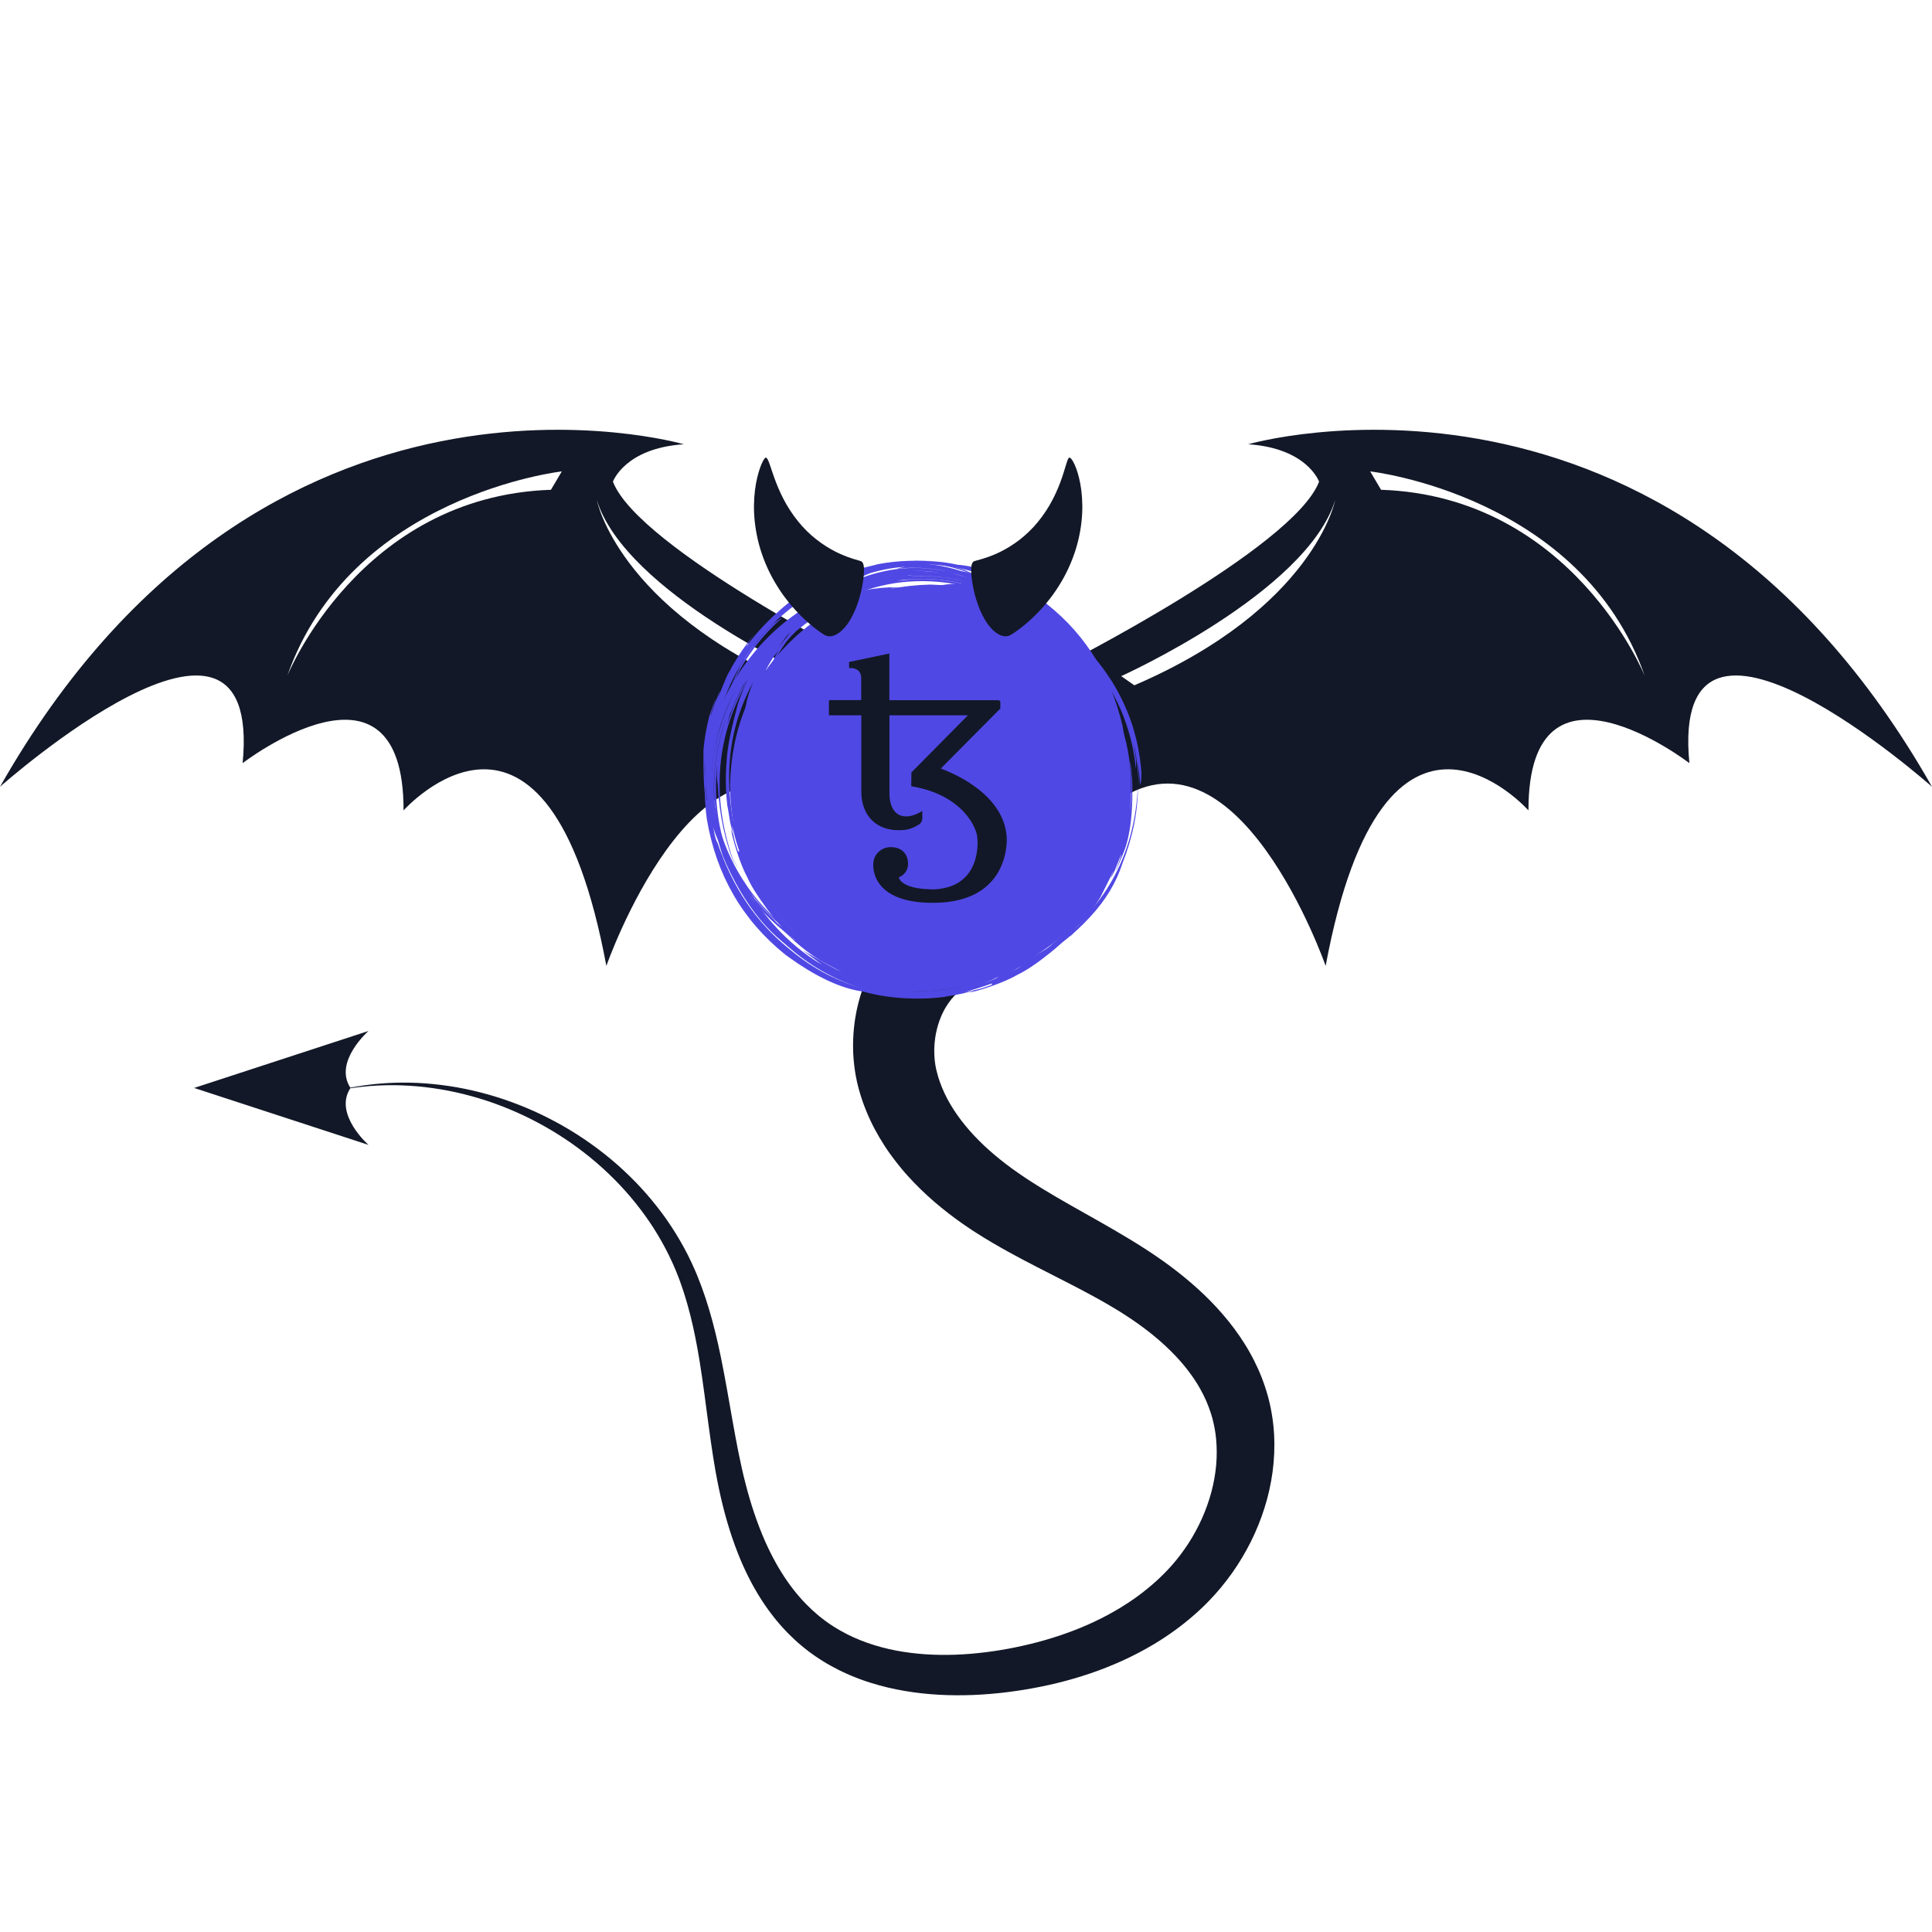 <svg xmlns="http://www.w3.org/2000/svg" xmlns:xlink="http://www.w3.org/1999/xlink" width="800" zoomAndPan="magnify" viewBox="0 0 600 600" height="800" preserveAspectRatio="xMidYMid meet" version="1.0"><defs><clipPath id="id1"><path d="M 328.492 133.473 L 600 133.473 L 600 300 L 328.492 300 Z M 328.492 133.473 " clip-rule="nonzero"/></clipPath><clipPath id="id2"><path d="M 60.039 280.688 L 396 280.688 L 396 526.484 L 60.039 526.484 Z M 60.039 280.688 " clip-rule="nonzero"/></clipPath><clipPath id="id3"><path d="M 232 182 L 354.812 182 L 354.812 306 L 232 306 Z M 232 182 " clip-rule="nonzero"/></clipPath><clipPath id="id4"><path d="M 301.586 142.113 L 336.125 142.113 L 336.125 197.613 L 301.586 197.613 Z M 301.586 142.113 " clip-rule="nonzero"/></clipPath><clipPath id="id5"><path d="M 234.152 142.113 L 268.383 142.113 L 268.383 197.613 L 234.152 197.613 Z M 234.152 142.113 " clip-rule="nonzero"/></clipPath></defs><g clip-path="url(#id1)"><path fill="#121827" d="M 428.902 152.105 L 425.527 146.398 C 425.527 146.398 491.188 153.785 510.82 209.977 C 510.82 209.977 488.406 154.141 428.902 152.105 Z M 352.281 212.832 L 348.203 209.977 C 348.203 209.977 405.672 184.098 414.637 155.367 C 414.637 155.367 408.117 188.785 352.281 212.832 Z M 387.645 137.969 C 405.984 139.191 409.652 149.582 409.652 149.582 C 401.707 170.367 328.957 207.051 328.957 207.051 C 343.629 218.055 345.461 249.844 345.461 249.844 C 383.977 220.5 411.691 299.973 411.691 299.973 C 430.035 201.547 474.676 251.676 474.676 251.676 C 474.609 198.492 524.656 237.004 524.656 237.004 C 518.309 171.727 600.004 244.34 600.004 244.34 C 518.078 100.066 387.645 137.969 387.645 137.969 " fill-opacity="1" fill-rule="nonzero"/></g><path fill="#121827" d="M 89.184 209.977 C 108.816 153.785 174.477 146.398 174.477 146.398 L 171.102 152.105 C 111.598 154.141 89.184 209.977 89.184 209.977 Z M 185.367 155.367 C 194.336 184.098 251.801 209.977 251.801 209.977 L 247.727 212.832 C 191.887 188.785 185.367 155.367 185.367 155.367 Z M 0 244.34 C 0 244.34 81.695 171.727 75.352 237.004 C 75.352 237.004 125.395 198.492 125.332 251.676 C 125.332 251.676 169.973 201.547 188.312 299.973 C 188.312 299.973 216.031 220.5 254.543 249.844 C 254.543 249.844 256.379 218.055 271.051 207.051 C 271.051 207.051 198.301 170.367 190.352 149.582 C 190.352 149.582 194.023 139.191 212.363 137.969 C 212.363 137.969 81.926 100.066 0 244.34 " fill-opacity="1" fill-rule="nonzero"/><g clip-path="url(#id2)"><path fill="#121827" d="M 395.676 445.375 L 395.562 443.898 L 395.504 443.16 L 395.422 442.422 L 395.25 440.945 C 395.18 440.453 395.102 439.965 395.023 439.473 C 394.883 438.488 394.668 437.512 394.473 436.535 C 394.43 436.289 394.371 436.047 394.309 435.805 L 394.133 435.078 L 393.953 434.348 C 393.895 434.105 393.836 433.863 393.762 433.621 C 393.227 431.688 392.605 429.797 391.887 427.945 C 391.172 426.094 390.355 424.297 389.473 422.539 C 389.246 422.105 389.031 421.66 388.793 421.23 L 388.09 419.945 L 387.355 418.676 C 387.109 418.254 386.848 417.848 386.594 417.43 C 385.562 415.785 384.477 414.184 383.328 412.645 C 382.184 411.105 380.984 409.621 379.75 408.184 C 378.512 406.746 377.227 405.367 375.918 404.027 C 374.609 402.688 373.258 401.406 371.887 400.164 C 370.516 398.922 369.117 397.719 367.695 396.559 C 366.273 395.402 364.832 394.277 363.379 393.195 C 361.914 392.113 360.441 391.062 358.949 390.047 L 357.832 389.289 L 356.715 388.559 L 355.598 387.832 C 355.227 387.586 354.855 387.344 354.48 387.113 L 352.242 385.707 L 350 384.348 C 347.02 382.551 344.039 380.836 341.09 379.16 L 332.379 374.242 C 329.516 372.617 326.734 370.992 324.02 369.336 C 322.656 368.512 321.34 367.668 320.016 366.828 L 318.07 365.547 C 317.746 365.332 317.434 365.113 317.117 364.895 L 316.168 364.242 C 315.852 364.023 315.527 363.805 315.227 363.586 L 314.309 362.93 C 313.707 362.484 313.098 362.043 312.508 361.586 C 311.32 360.68 310.156 359.758 309.031 358.801 C 307.906 357.852 306.809 356.883 305.746 355.887 C 304.691 354.891 303.672 353.875 302.691 352.844 C 298.777 348.699 295.547 344.219 293.352 339.57 C 292.805 338.41 292.328 337.238 291.906 336.062 C 291.805 335.766 291.691 335.473 291.602 335.18 L 291.32 334.293 C 291.16 333.695 290.984 333.105 290.852 332.512 L 290.738 332.062 L 290.66 331.656 L 290.578 331.25 L 290.535 331.047 L 290.504 330.84 L 290.375 330.012 L 290.281 329.172 C 290.168 328.043 290.121 326.902 290.141 325.75 C 290.176 324.598 290.273 323.445 290.438 322.305 L 290.574 321.449 L 290.742 320.602 C 290.789 320.32 290.871 320.043 290.934 319.766 L 291.031 319.348 C 291.066 319.207 291.109 319.07 291.148 318.934 L 291.262 318.523 C 291.297 318.387 291.336 318.25 291.383 318.117 L 291.645 317.309 C 291.84 316.781 292.023 316.254 292.246 315.746 L 292.402 315.363 L 292.578 314.992 L 292.75 314.621 L 292.836 314.434 L 292.926 314.254 C 293.055 314.016 293.176 313.777 293.297 313.539 C 293.434 313.309 293.566 313.078 293.695 312.848 C 294.234 311.945 294.82 311.105 295.441 310.336 C 296.062 309.57 296.73 308.902 297.414 308.301 C 297.75 307.992 298.109 307.734 298.457 307.465 C 298.637 307.344 298.816 307.223 298.992 307.094 C 299.172 306.977 299.359 306.875 299.535 306.758 C 300.266 306.332 301.016 305.98 301.785 305.691 L 291.617 280.801 C 286.992 282.785 282.742 285.629 279.273 289.027 C 277.531 290.727 275.945 292.535 274.551 294.434 C 273.156 296.332 271.93 298.305 270.855 300.324 L 270.078 301.848 L 269.371 303.391 L 269.195 303.777 L 268.715 304.949 L 268.398 305.73 L 268.113 306.516 C 267.719 307.562 267.391 308.625 267.066 309.688 L 266.629 311.285 C 266.555 311.551 266.488 311.82 266.43 312.086 L 266.242 312.895 C 266.18 313.16 266.117 313.43 266.062 313.699 L 265.902 314.504 C 265.805 315.047 265.691 315.582 265.613 316.125 C 265.531 316.664 265.449 317.207 265.375 317.75 L 265.188 319.379 C 264.977 321.555 264.895 323.742 264.934 325.93 C 264.992 328.121 265.18 330.312 265.504 332.5 L 265.773 334.137 L 266.105 335.77 L 266.191 336.176 L 266.293 336.586 L 266.699 338.211 L 266.922 338.973 C 267.203 339.996 267.539 340.992 267.871 341.996 L 268.41 343.477 C 268.59 343.969 268.797 344.449 268.988 344.938 C 269.777 346.871 270.652 348.758 271.613 350.574 C 272.578 352.395 273.613 354.148 274.711 355.844 C 275.809 357.539 276.98 359.16 278.191 360.727 C 278.797 361.516 279.422 362.273 280.047 363.031 L 281 364.148 C 281.32 364.523 281.648 364.879 281.973 365.246 C 283.277 366.688 284.617 368.082 285.992 369.414 C 287.367 370.746 288.773 372.027 290.203 373.266 C 291.633 374.496 293.09 375.676 294.566 376.82 C 296.043 377.965 297.539 379.055 299.055 380.117 C 299.812 380.645 300.578 381.156 301.34 381.672 L 302.492 382.426 C 302.875 382.68 303.254 382.91 303.641 383.156 L 304.785 383.875 C 305.168 384.113 305.551 384.359 305.934 384.586 L 308.234 385.965 C 309.766 386.855 311.301 387.75 312.832 388.59 C 315.898 390.285 318.957 391.902 321.973 393.449 L 330.914 398.02 C 333.844 399.52 336.719 401.02 339.527 402.555 L 341.621 403.707 L 343.676 404.883 C 344.02 405.074 344.355 405.273 344.691 405.473 L 346.707 406.676 L 347.691 407.277 C 348.992 408.094 350.277 408.926 351.539 409.781 C 352.797 410.637 354.031 411.516 355.242 412.418 C 360.062 416.031 364.445 420.035 368.031 424.449 C 368.926 425.551 369.762 426.684 370.559 427.836 C 370.75 428.125 370.957 428.41 371.141 428.703 L 371.703 429.578 L 372.238 430.469 C 372.422 430.762 372.578 431.066 372.75 431.363 C 373.422 432.562 374.043 433.781 374.586 435.027 C 375.129 436.27 375.605 437.539 376.016 438.805 C 376.074 438.961 376.121 439.121 376.164 439.285 L 376.305 439.766 L 376.449 440.25 C 376.496 440.41 376.543 440.57 376.582 440.734 C 376.73 441.391 376.918 442.039 377.035 442.707 C 377.102 443.039 377.176 443.367 377.238 443.699 L 377.398 444.707 L 377.477 445.211 L 377.539 445.719 L 377.66 446.738 C 377.926 449.465 377.934 452.25 377.691 455.051 C 377.426 457.848 376.93 460.656 376.184 463.43 C 375.43 466.199 374.465 468.938 373.273 471.594 C 372.078 474.242 370.688 476.824 369.102 479.281 C 367.508 481.734 365.738 484.082 363.797 486.27 L 363.059 487.078 C 362.934 487.215 362.816 487.348 362.688 487.48 L 362.297 487.883 L 361.52 488.688 L 360.723 489.469 C 360.199 490 359.637 490.492 359.094 491.008 C 358.816 491.262 358.531 491.504 358.25 491.754 C 357.969 491.996 357.695 492.254 357.402 492.492 C 356.824 492.969 356.254 493.461 355.656 493.922 C 355.363 494.156 355.07 494.391 354.77 494.621 L 353.863 495.305 L 353.41 495.645 L 352.949 495.977 L 352.027 496.637 L 351.086 497.277 C 350.77 497.492 350.461 497.707 350.137 497.91 C 345.043 501.246 339.492 504.027 333.676 506.281 C 327.855 508.535 321.773 510.273 315.562 511.547 L 314.395 511.785 L 313.227 512.004 C 312.449 512.152 311.664 512.281 310.879 512.418 C 310.488 512.488 310.098 512.543 309.707 512.605 C 309.316 512.664 308.926 512.734 308.531 512.785 C 307.75 512.895 306.969 513.016 306.184 513.105 C 304.617 513.309 303.043 513.457 301.473 513.598 C 299.906 513.719 298.332 513.828 296.762 513.879 C 290.488 514.113 284.23 513.734 278.191 512.578 C 272.16 511.398 266.34 509.438 261.113 506.469 C 260.449 506.113 259.816 505.711 259.176 505.324 C 259.012 505.227 258.855 505.125 258.699 505.02 L 257.762 504.402 L 257.527 504.246 L 257.301 504.086 C 256.691 503.648 256.074 503.219 255.488 502.75 L 255.043 502.41 C 254.891 502.297 254.746 502.18 254.602 502.059 L 253.734 501.336 C 252.594 500.355 251.473 499.336 250.422 498.242 C 249.879 497.711 249.375 497.141 248.855 496.582 C 248.598 496.301 248.355 496.008 248.105 495.719 C 247.855 495.43 247.602 495.145 247.363 494.844 L 246.637 493.949 C 246.398 493.648 246.168 493.34 245.934 493.035 L 245.586 492.574 C 245.469 492.422 245.359 492.262 245.246 492.105 L 244.566 491.164 L 243.586 489.723 L 243.273 489.23 L 242.645 488.25 L 242.039 487.246 L 241.734 486.746 L 241.441 486.234 L 240.859 485.215 L 240.023 483.66 L 239.75 483.133 L 239.215 482.078 L 238.699 481.012 L 238.441 480.477 L 237.695 478.855 C 235.121 473.043 233.102 466.898 231.492 460.602 C 229.871 454.316 228.672 447.82 227.504 441.27 C 226.344 434.723 225.23 428.09 223.871 421.461 L 223.34 418.973 L 223.074 417.734 C 222.98 417.32 222.879 416.902 222.785 416.492 L 222.203 414.012 C 222 413.184 221.781 412.355 221.566 411.535 L 221.25 410.297 C 221.141 409.883 221.02 409.477 220.902 409.062 L 220.199 406.602 C 219.949 405.781 219.684 404.969 219.43 404.152 L 219.039 402.926 C 218.906 402.52 218.758 402.117 218.617 401.715 L 217.758 399.285 C 217.453 398.484 217.133 397.688 216.82 396.887 L 216.348 395.691 C 216.18 395.293 216.008 394.895 215.836 394.5 C 215.504 393.703 215.137 392.922 214.777 392.141 C 213.324 389.012 211.664 385.988 209.859 383.066 C 208.961 381.598 208.004 380.176 207.031 378.762 C 206.785 378.41 206.527 378.066 206.281 377.715 C 206.027 377.371 205.785 377.016 205.523 376.676 C 205.004 375.996 204.5 375.305 203.961 374.637 C 201.844 371.949 199.594 369.367 197.207 366.926 C 194.82 364.484 192.312 362.168 189.699 359.98 C 187.086 357.805 184.363 355.762 181.555 353.855 C 178.746 351.941 175.84 350.188 172.863 348.57 C 169.887 346.953 166.836 345.473 163.719 344.16 C 160.602 342.848 157.43 341.68 154.207 340.672 C 150.98 339.676 147.711 338.832 144.41 338.156 C 141.109 337.477 137.773 336.988 134.43 336.656 C 133.594 336.566 132.754 336.512 131.914 336.441 C 131.5 336.406 131.078 336.391 130.656 336.367 L 129.402 336.297 C 127.723 336.238 126.043 336.195 124.367 336.223 C 119.133 336.277 113.914 336.801 108.797 337.785 C 103.555 329.695 114.441 320.18 114.441 320.18 L 60.285 337.871 L 114.441 355.559 C 114.441 355.559 103.574 346.059 108.785 337.973 C 113.941 337.203 119.16 336.895 124.355 337.062 C 126.02 337.105 127.68 337.215 129.332 337.348 L 130.574 337.465 C 130.988 337.508 131.398 337.543 131.812 337.594 C 132.637 337.695 133.461 337.781 134.281 337.91 C 137.566 338.375 140.828 338.992 144.043 339.797 C 147.254 340.598 150.426 341.555 153.539 342.664 C 156.652 343.781 159.707 345.055 162.688 346.461 C 165.676 347.867 168.578 349.434 171.406 351.121 C 174.23 352.816 176.977 354.637 179.613 356.598 C 182.25 358.555 184.793 360.633 187.219 362.836 C 189.641 365.043 191.953 367.363 194.141 369.797 C 196.324 372.227 198.363 374.777 200.27 377.418 C 200.754 378.07 201.203 378.75 201.672 379.418 C 201.906 379.75 202.121 380.094 202.348 380.43 C 202.57 380.773 202.797 381.109 203.016 381.449 C 203.883 382.828 204.73 384.211 205.52 385.633 C 207.105 388.461 208.543 391.367 209.785 394.355 C 210.094 395.102 210.406 395.848 210.684 396.605 L 211.117 397.738 L 211.512 398.887 L 212.305 401.191 L 213.02 403.523 C 213.137 403.91 213.262 404.297 213.371 404.688 L 213.691 405.867 C 213.906 406.652 214.125 407.438 214.328 408.227 L 214.902 410.605 C 214.996 411.004 215.098 411.398 215.184 411.801 L 215.441 413 C 215.609 413.801 215.785 414.598 215.949 415.402 L 216.41 417.82 C 216.484 418.227 216.57 418.625 216.637 419.031 L 216.848 420.246 L 217.262 422.68 C 218.312 429.195 219.141 435.785 220.031 442.438 C 220.473 445.758 220.953 449.102 221.473 452.445 L 221.887 454.953 C 221.957 455.375 222.02 455.789 222.094 456.211 L 222.32 457.473 C 222.625 459.156 222.949 460.836 223.309 462.512 C 224.73 469.223 226.605 475.906 229.176 482.43 L 229.672 483.648 L 229.918 484.258 L 230.703 486.074 L 231.258 487.273 L 231.531 487.875 L 231.82 488.473 L 232.402 489.668 L 233.012 490.848 L 233.316 491.441 L 233.637 492.023 L 234.281 493.195 L 235.289 494.93 L 235.645 495.5 L 236.352 496.641 L 237.094 497.77 C 237.215 497.953 237.336 498.145 237.465 498.328 L 237.852 498.883 C 238.109 499.25 238.363 499.625 238.629 499.988 L 239.438 501.074 C 239.703 501.441 239.988 501.793 240.27 502.148 C 240.551 502.504 240.828 502.863 241.117 503.211 C 241.707 503.902 242.285 504.605 242.902 505.273 C 244.113 506.641 245.41 507.93 246.75 509.184 L 247.773 510.109 C 247.941 510.262 248.117 510.414 248.293 510.559 L 248.82 511.004 C 249.52 511.605 250.25 512.164 250.977 512.73 L 251.25 512.945 L 251.531 513.145 L 252.09 513.551 L 252.648 513.953 C 252.832 514.094 253.023 514.227 253.215 514.352 C 253.98 514.863 254.738 515.383 255.527 515.859 C 257.082 516.84 258.695 517.715 260.328 518.551 C 261.148 518.949 261.973 519.363 262.809 519.727 C 263.227 519.91 263.641 520.105 264.062 520.281 L 265.328 520.801 C 265.75 520.98 266.176 521.133 266.602 521.297 C 267.027 521.453 267.449 521.621 267.883 521.77 C 268.742 522.062 269.598 522.371 270.465 522.629 C 272.195 523.188 273.941 523.641 275.695 524.07 C 282.719 525.727 289.863 526.445 296.941 526.48 C 298.715 526.496 300.48 526.449 302.242 526.391 C 304.008 526.309 305.77 526.215 307.523 526.059 C 308.398 525.992 309.273 525.898 310.148 525.816 C 310.586 525.773 311.023 525.719 311.461 525.672 C 311.895 525.621 312.336 525.574 312.77 525.516 C 313.637 525.402 314.504 525.297 315.371 525.168 L 316.672 524.977 L 317.973 524.773 C 324.902 523.652 331.793 522.004 338.539 519.711 C 345.281 517.422 351.883 514.473 358.133 510.75 C 358.527 510.52 358.91 510.277 359.301 510.039 L 360.461 509.316 L 362.18 508.191 L 362.746 507.805 L 363.875 507.023 C 364.25 506.762 364.617 506.488 364.988 506.219 C 365.734 505.691 366.461 505.121 367.191 504.566 C 367.559 504.289 367.91 503.992 368.27 503.707 C 368.629 503.414 368.988 503.129 369.344 502.832 C 370.039 502.23 370.754 501.645 371.438 501.02 L 372.469 500.09 L 373.477 499.137 L 373.977 498.656 C 374.145 498.496 374.309 498.324 374.477 498.16 L 375.469 497.16 C 378.086 494.461 380.473 491.555 382.652 488.496 C 384.82 485.43 386.75 482.191 388.445 478.824 C 390.133 475.449 391.551 471.93 392.707 468.297 C 393.852 464.66 394.695 460.902 395.219 457.07 C 395.723 453.23 395.895 449.312 395.676 445.375 " fill-opacity="1" fill-rule="nonzero"/></g><path fill="#5048e4" d="M 351.113 243.762 L 350.547 252.203 C 347.855 269.215 339.98 282.816 326.922 293.016 C 313.773 303.207 298.289 307.34 280.473 305.414 C 263.469 302.719 249.867 294.844 239.672 281.781 C 236.406 277.559 233.715 272.961 231.602 267.98 L 228.934 260.301 C 227.473 255.02 226.73 249.504 226.715 243.762 C 227.16 226.137 233.23 211.473 244.93 199.766 C 256.633 188.062 271.293 181.988 288.914 181.543 C 306.535 181.988 321.195 188.062 332.895 199.766 C 344.598 211.473 350.668 226.137 351.113 243.762 " fill-opacity="1" fill-rule="nonzero"/><g clip-path="url(#id3)"><path fill="#5048e4" d="M 246.996 280.012 L 247.258 280.344 L 247.77 280.984 C 247.43 280.609 247.434 280.633 247.781 281.051 C 248.223 281.594 248.676 282.133 249.137 282.664 C 250.16 283.824 251.023 284.75 251.723 285.441 C 253.309 287.039 254.98 288.543 256.742 289.949 C 260.145 292.711 264.078 295.152 268.539 297.277 C 266.102 296.301 263.695 295.133 261.32 293.777 C 260.68 293.418 260.043 293.035 259.41 292.633 C 258.59 292.07 257.566 291.305 256.344 290.336 C 253.902 288.379 251.629 286.242 249.527 283.93 C 248.285 282.523 247.441 281.219 246.996 280.012 M 316.246 298.637 L 315.855 298.801 C 314.746 299.254 313.746 299.629 312.859 299.93 C 313.082 299.836 313.316 299.742 313.562 299.645 C 313.695 299.602 314.094 299.453 314.758 299.199 C 314.891 299.148 315.285 298.992 315.938 298.727 C 316.59 298.453 316.98 298.289 317.109 298.23 C 317.242 298.176 317.629 298 318.273 297.707 C 318.523 297.59 318.754 297.492 318.965 297.414 L 318.922 297.445 C 318.281 297.746 317.898 297.926 317.766 297.98 L 316.988 298.328 L 316.598 298.496 L 316.242 298.645 L 316.246 298.637 M 353.203 236.277 L 353.258 236.707 C 353.543 238.93 353.688 241.305 353.695 243.84 C 353.395 239.043 352.98 235.359 352.453 232.789 C 352.277 232.062 352.082 231.34 351.875 230.617 C 352.684 233.969 352.965 236.688 352.719 238.773 C 352.285 233.48 351.031 228.086 348.957 222.59 C 346.516 216.359 343.25 210.805 339.152 205.922 L 343.285 212.16 L 334.586 202.273 C 333.078 200.805 331.723 199.586 330.516 198.617 C 329.996 198.191 330.055 198.262 330.691 198.824 C 329.395 197.754 328.051 196.738 326.664 195.785 C 325.734 195.145 324.801 194.539 323.863 193.969 C 324.449 194.359 324.664 194.539 324.512 194.512 C 320.891 192.539 318.508 191.32 317.367 190.848 C 312.867 189.145 309.59 188.062 307.527 187.605 C 294.871 184.918 283.105 185.738 272.23 190.062 C 267.414 191.84 261.746 195.121 255.223 199.906 C 250.973 203.594 247.328 207.805 244.289 212.535 C 247.957 206.156 251.688 201.531 255.477 198.652 C 260.078 194.734 266.109 191.16 273.562 187.938 C 289.918 182.418 305.836 183.59 321.32 191.449 C 317.797 189.543 313.93 187.98 309.723 186.762 C 302.449 184.73 295.176 184.055 287.91 184.727 C 288.867 184.461 289.809 184.277 290.742 184.184 C 282.934 184.863 278.879 185.469 278.578 186 C 265.207 190.406 254.75 197.332 247.211 206.781 C 235.277 220.727 231.262 237.473 235.164 257.016 C 234.828 254.965 234.598 252.906 234.477 250.84 C 236.004 263.336 240.945 274.297 249.293 283.715 C 256.102 291.234 264.285 296.684 273.848 300.066 C 284.254 303.668 294.938 304.336 305.887 302.07 L 301.125 303.199 L 301.551 303.141 C 311 301.828 319.734 298.395 327.762 292.84 C 343.848 281.035 352.395 264.773 353.402 244.051 C 353.41 251.941 351.805 259.973 348.59 268.133 C 346.672 274.074 343.34 279.598 338.594 284.703 C 333.301 290.438 327.949 294.59 322.543 297.156 L 324.902 295.953 L 328.184 294.055 L 328.047 294.16 C 324.191 296.824 320.086 299.012 315.727 300.73 C 308.141 304.652 298.508 306.152 286.824 305.234 C 291.43 305.723 296.219 305.703 301.199 305.18 C 299.961 305.5 298.137 305.699 295.727 305.781 L 297.586 305.793 C 287.09 306.277 279.352 305.438 274.375 303.277 L 269.848 301.391 L 269.477 301.16 L 274.145 302.684 C 271.789 301.906 270.258 301.293 269.555 300.848 C 266.492 299.367 266.48 299.258 269.52 300.516 L 261.715 296.594 C 258.941 294.922 256.316 293.039 253.844 290.953 C 252.719 290.004 251.633 289.02 250.582 287.992 C 253.102 290.148 254.488 291.215 254.746 291.195 C 251.348 288.406 248.289 285.289 245.562 281.84 C 242.871 278.547 240.801 275.43 239.344 272.484 C 238.062 270.402 236.605 266.723 234.977 261.453 C 234.727 260.613 234.496 259.766 234.281 258.918 L 234.965 260.426 L 234.074 256.797 L 233.168 251.766 C 233.219 252.422 233.199 252.395 233.109 251.688 C 232.324 245.781 232.492 239.508 233.605 232.871 C 233.074 235.754 232.742 238.637 232.617 241.516 L 232.586 241.68 C 232.609 241.098 232.641 240.516 232.68 239.938 C 232.984 235.719 233.637 231.836 234.637 228.285 C 235.574 221.504 239.117 213.996 245.27 205.754 C 255.172 193.41 268.203 185.871 284.367 183.129 C 292.984 181.941 301.277 182.422 309.238 184.559 C 317.789 187.375 324.93 191.012 330.664 195.469 C 337.176 200.414 342.59 206.695 346.91 214.309 C 349.305 218.695 351.09 223.016 352.27 227.27 C 353.234 230.66 353.902 234.109 354.273 237.613 C 354.617 240.285 354.543 242.375 354.051 243.887 C 354.012 241.719 353.73 239.18 353.203 236.277 M 326.074 294.375 L 326.387 294.195 C 327.012 293.84 327.633 293.469 328.242 293.078 L 330.812 291.07 L 332.477 289.699 C 333.145 289.121 333.777 288.562 334.367 288.016 C 334.371 288 334.73 287.707 335.438 287.141 C 336.016 286.551 336.781 285.664 337.734 284.484 C 334.18 288.352 330.293 291.648 326.074 294.375 M 234.57 257.605 L 234.629 257.961 C 234.797 258.914 234.984 259.863 235.199 260.82 C 235.367 261.617 235.527 262.234 235.68 262.672 C 236.094 263.934 236.426 264.875 236.672 265.496 C 236.688 265.395 236.723 265.328 236.77 265.297 C 236.793 265.281 236.82 265.277 236.852 265.281 C 236.863 265.273 236.914 265.301 237.008 265.363 L 237.035 265.344 C 236.586 264.129 236.25 263.176 236.035 262.484 C 235.988 262.348 235.863 261.934 235.652 261.246 L 234.918 258.688 C 234.746 258.129 234.633 257.77 234.57 257.605 M 310.773 185.367 L 310.352 185.246 C 306.684 184.188 302.949 183.48 299.152 183.121 C 298.418 183.047 297.395 182.977 296.086 182.91 C 294.91 182.859 293.738 182.844 292.582 182.859 C 291.852 182.871 291.41 182.883 291.262 182.891 C 291.203 182.906 291.211 182.93 291.293 182.957 L 291.117 182.992 C 290.98 183.004 290.59 183.039 289.941 183.102 C 289.34 183.234 289.039 183.301 289.031 183.297 C 290.746 183.172 292.477 183.121 294.227 183.145 C 296.121 183.184 297.723 183.266 299.031 183.398 C 300.48 183.531 301.922 183.719 303.359 183.957 C 305.227 184.277 306.797 184.602 308.066 184.93 L 308.41 184.992 C 308.996 185.043 309.434 185.094 309.723 185.148 C 310.129 185.223 310.477 185.293 310.773 185.367 M 313.316 188.914 L 312.992 188.781 C 308.984 187.289 304.512 186.262 299.578 185.707 C 298.457 185.59 297.34 185.504 296.223 185.449 C 295.234 185.395 293.973 185.375 292.441 185.391 C 290.195 185.43 287.957 185.594 285.727 185.891 C 286.262 185.848 287.078 185.801 288.18 185.746 C 288.945 185.621 289.586 185.551 290.102 185.523 C 290.824 185.477 291.812 185.445 293.066 185.43 C 295.305 185.418 297.543 185.531 299.773 185.777 C 304.656 186.344 309.172 187.387 313.316 188.914 " fill-opacity="1" fill-rule="nonzero"/></g><path fill="#5048e4" d="M 239.324 279.988 L 239.57 280.332 C 240.16 281.125 240.234 281.242 239.789 280.688 C 239.957 280.914 240.121 281.141 240.293 281.367 L 241.586 283.035 C 242.195 283.809 243.02 284.77 244.059 285.922 C 245.871 287.887 247.582 289.555 249.191 290.926 C 252.953 294.137 256.785 296.73 260.691 298.711 C 258.195 297.594 255.809 296.312 253.527 294.871 C 252.906 294.48 252.289 294.074 251.676 293.652 C 250.551 292.797 249.453 291.898 248.387 290.957 C 246.043 288.887 243.867 286.648 241.863 284.242 C 240.672 282.82 239.828 281.402 239.324 279.988 M 309.82 300.238 L 309.434 300.414 C 308.402 300.879 307.359 301.312 306.297 301.715 L 306.938 301.426 C 307.465 301.219 307.988 301.004 308.508 300.781 C 309.152 300.5 309.539 300.328 309.668 300.27 C 310.445 299.914 311.211 299.547 311.965 299.164 L 312.633 298.855 C 312.367 299.004 311.941 299.223 311.359 299.512 C 310.852 299.766 310.34 300.008 309.82 300.238 M 346.316 234.305 L 346.367 234.734 C 346.625 236.887 346.766 239.332 346.793 242.07 C 346.449 236.734 346.039 232.879 345.559 230.508 C 345.391 229.781 345.211 229.055 345.016 228.328 C 345.805 231.879 346.074 234.695 345.832 236.785 C 345.32 230.961 344.113 225.363 342.215 219.992 C 339.824 213.367 336.652 207.492 332.703 202.367 C 333.715 203.801 335.07 206.031 336.77 209.066 L 331.07 201.734 C 330.102 200.527 329.09 199.363 328.035 198.234 C 326.586 196.703 325.281 195.426 324.117 194.406 C 323.625 193.949 323.699 194.035 324.336 194.664 C 322.762 193.266 321.352 192.109 320.109 191.195 L 317.707 189.492 C 318.215 189.887 318.34 190.02 318.082 189.898 C 314.668 187.844 312.215 186.469 310.719 185.773 C 306.297 183.945 303.055 182.777 300.992 182.266 C 288.129 179.227 276.152 180.059 265.062 184.762 C 260.117 186.672 254.246 190.367 247.441 195.844 C 243.129 199.977 239.535 204.512 236.668 209.453 C 240.148 202.777 243.816 197.812 247.668 194.555 C 250.297 192.18 252.867 190.188 255.379 188.578 L 262.117 184.574 C 262.535 184.344 262.957 184.121 263.387 183.902 L 266.074 182.746 L 265.875 182.785 C 282.93 176.59 299.316 177.898 315.035 186.711 C 311.176 184.445 307.043 182.645 302.629 181.305 C 295.445 179.148 288.125 178.445 280.668 179.188 C 281.402 178.941 282.395 178.746 283.637 178.598 C 275.445 179.383 271.113 180.113 270.652 180.789 C 257.441 185.641 247.23 192.93 240.02 202.652 C 228.004 217.992 223.961 235.719 227.895 255.832 C 227.555 253.57 227.336 251.398 227.234 249.316 C 228.648 262.402 233.504 274.043 241.812 284.23 C 248.508 292.262 256.723 298.152 266.461 301.91 C 277.098 305.879 288.012 306.598 299.207 304.066 L 297.148 304.641 L 294.355 305.285 L 294.555 305.262 C 303.996 303.836 312.656 300.242 320.535 294.48 C 336.863 281.805 345.512 264.449 346.477 242.41 C 346.531 250.566 344.906 259.18 341.613 268.246 C 340.191 273.562 336.793 279.43 331.418 285.852 C 326.555 291.449 321.492 295.645 316.223 298.438 C 318.035 297.488 319.914 296.352 321.863 295.027 C 321.539 295.293 320.961 295.723 320.125 296.316 C 316.055 299.219 311.172 301.789 305.477 304.02 C 298.359 307.172 289.742 308.289 279.617 307.359 C 284.086 307.91 289.023 307.883 294.422 307.277 C 293.273 307.613 291.328 307.832 288.582 307.938 L 290.523 307.949 C 279.703 308.441 271.703 307.457 266.52 304.992 L 262.039 302.957 L 261.691 302.723 L 266.387 304.434 L 262.047 302.555 C 258.699 300.793 258.594 300.633 261.73 302.074 L 254.59 298.211 C 251.863 296.465 249.289 294.52 246.871 292.371 C 245.652 291.305 244.285 289.977 242.77 288.379 C 245.398 290.82 246.805 292.02 246.996 291.969 C 243.82 289.133 240.91 285.934 238.266 282.375 C 235.168 278.164 233.117 274.875 232.113 272.512 C 230.547 269.59 229.074 265.621 227.703 260.598 L 226.953 257.629 L 227.625 259.258 L 226.738 255.254 L 225.914 250.219 C 225.98 251.059 225.961 251.051 225.867 250.199 C 225.133 243.91 225.293 237.449 226.336 230.816 C 225.891 233.254 225.566 236.297 225.371 239.953 L 225.703 235.164 C 226.031 231.445 227.176 225.949 229.141 218.668 C 230.746 213.535 233.668 207.926 237.906 201.84 C 248.066 188.516 261.113 180.441 277.047 177.621 C 285.531 176.289 293.965 176.793 302.352 179.141 C 311.215 182.297 318.371 186.18 323.824 190.793 C 330.688 196.465 336.152 203.258 340.215 211.176 C 342.32 215.211 344.047 219.707 345.395 224.66 C 346.371 228.34 347.039 232.078 347.395 235.871 C 347.707 238.43 347.621 240.578 347.137 242.316 C 347.133 240.254 346.859 237.582 346.316 234.305 M 319.785 295.43 L 320.09 295.238 C 320.699 294.852 321.305 294.453 321.902 294.039 L 324.695 291.66 L 326.289 290.211 L 328.094 288.453 L 329.121 287.531 C 329.645 286.953 330.402 285.996 331.398 284.656 C 327.871 288.859 324 292.449 319.785 295.43 M 227.273 256.359 L 227.328 256.719 C 227.539 258.031 227.734 259.105 227.91 259.941 C 228.035 260.535 228.113 260.891 228.141 261.008 C 228.215 261.281 228.297 261.559 228.379 261.84 C 228.777 263.156 229.074 264.055 229.266 264.539 C 229.309 264.398 229.355 264.332 229.402 264.348 L 229.492 264.363 L 229.633 264.438 C 229.258 263.352 228.91 262.25 228.586 261.137 C 228.547 261 228.43 260.586 228.242 259.891 L 227.672 257.719 C 227.527 257.188 227.395 256.734 227.273 256.359 M 304.262 180.102 L 303.844 179.969 C 301.887 179.352 299.902 178.836 297.891 178.43 C 295.734 178.004 293.855 177.719 292.246 177.566 C 291.512 177.484 290.492 177.406 289.18 177.336 C 288 177.277 286.832 177.254 285.672 177.27 C 285.051 177.277 284.5 177.293 284.023 177.32 C 284.109 177.34 284.156 177.363 284.164 177.391 C 283.16 177.484 282.664 177.535 282.668 177.539 L 281.848 177.73 C 285.332 177.453 288.824 177.5 292.316 177.863 C 293.629 177.988 295.215 178.219 297.078 178.559 C 298.371 178.797 299.926 179.156 301.742 179.641 C 302.629 179.727 303.469 179.879 304.262 180.102 M 306.816 183.758 L 306.5 183.617 C 302.145 181.883 297.566 180.734 292.77 180.168 C 288.023 179.617 283.277 179.676 278.527 180.352 C 279.336 180.289 280.09 180.238 280.785 180.203 C 281.371 180.098 282.137 180.008 283.086 179.941 C 283.797 179.891 284.777 179.859 286.031 179.844 C 288.688 179.848 291.059 179.988 293.145 180.262 C 297.941 180.871 302.496 182.039 306.816 183.758 " fill-opacity="1" fill-rule="nonzero"/><path fill="#5048e4" d="M 240.812 277.645 L 241.031 278.008 L 241.449 278.695 C 241.172 278.301 241.176 278.328 241.465 278.781 L 242.605 280.559 C 243.473 281.844 244.207 282.879 244.809 283.656 C 246.438 285.781 247.992 287.594 249.477 289.098 C 252.699 292.398 256.105 295.156 259.684 297.367 C 257.648 296.273 255.492 294.879 253.223 293.188 C 252.633 292.738 252.055 292.281 251.484 291.816 C 250.746 291.156 249.836 290.266 248.754 289.145 C 246.598 286.879 244.629 284.461 242.844 281.887 C 241.781 280.32 241.105 278.906 240.812 277.645 M 306.012 298.984 L 305.641 299.184 C 304.574 299.758 303.633 300.227 302.82 300.586 C 303.035 300.473 303.262 300.355 303.5 300.234 C 304.129 299.93 304.508 299.742 304.633 299.672 C 305.262 299.348 305.637 299.148 305.762 299.078 C 305.883 299.016 306.25 298.809 306.863 298.461 C 307.473 298.102 307.836 297.887 307.957 297.809 L 308.602 297.449 C 307.812 297.957 306.949 298.469 306.012 298.984 M 337.82 233.035 L 337.863 233.469 C 338.109 236.293 338.219 238.641 338.188 240.512 C 337.867 235.121 337.531 231.43 337.18 229.438 C 337.031 228.699 336.871 227.969 336.703 227.246 C 337.344 230.469 337.539 233.191 337.285 235.418 C 336.812 229.438 335.809 223.93 334.27 218.895 C 332.492 212.879 329.883 207.133 326.445 201.664 L 329.738 208.281 C 325.363 201.512 322.797 197.742 322.039 196.98 C 320.715 195.324 319.527 193.957 318.477 192.871 C 318.973 193.453 319.105 193.621 318.883 193.375 C 317.441 191.844 316.137 190.57 314.977 189.559 C 314.344 189 313.703 188.461 313.051 187.938 L 313.617 188.551 C 310.406 186.211 308.094 184.648 306.676 183.867 C 302.746 181.891 299.719 180.578 297.598 179.93 C 285.785 176.52 274.66 177.383 264.219 182.516 C 259.34 184.785 253.895 188.852 247.879 194.707 C 244.18 198.938 241.098 203.594 238.633 208.672 C 242.961 197.105 251.617 187.758 264.602 180.633 C 280.715 173.734 296.117 175.211 310.801 185.066 C 306.793 182.301 302.758 180.227 298.699 178.844 C 292.188 176.574 285.426 175.836 278.418 176.625 C 279.363 176.328 280.309 176.129 281.246 176.023 C 277.598 176.23 273.883 176.902 270.102 178.039 C 258.164 182.977 248.953 190.32 242.469 200.07 C 236.723 209.539 233.289 216.641 232.172 221.371 C 229.75 233.172 229.41 243.941 231.148 253.68 C 230.918 251.637 230.773 249.594 230.707 247.555 C 232.027 261.176 236.375 273.059 243.746 283.203 C 249.605 291.25 256.934 297.242 265.723 301.172 C 275.512 305.41 285.676 306.094 296.207 303.227 C 294.668 303.773 293.078 304.242 291.441 304.633 C 299.809 303.188 307.531 299.52 314.617 293.633 C 329.152 280.98 336.914 263.355 337.902 240.754 C 338.004 248.523 336.566 257.34 333.586 267.203 C 332.695 271.648 329.754 277.41 324.754 284.484 C 320.547 290.023 316.336 294.109 312.121 296.746 C 313.684 295.766 315.406 294.508 317.285 292.977 L 314.355 295.488 C 311.125 298.172 306.695 300.832 301.062 303.469 C 293.551 306.805 285.602 307.883 277.219 306.707 C 281.844 307.363 286.648 307.332 291.629 306.613 C 290.277 307.004 288.441 307.25 286.121 307.348 L 287.918 307.344 C 277.895 307.832 270.562 306.84 265.926 304.375 L 260.426 301.516 C 260.238 301.379 260.234 301.352 260.414 301.43 L 263.562 302.953 L 264.711 303.332 C 262.449 302.324 261.125 301.645 260.73 301.293 C 257.535 299.281 257.422 299.098 260.395 300.746 L 254.848 297.246 C 252.465 295.5 250.238 293.582 248.164 291.496 C 246.547 289.883 244.945 288.07 243.359 286.055 C 245.586 288.531 246.824 289.785 247.086 289.824 C 242.543 285.035 238.508 278.91 234.977 271.453 C 233.148 267.32 231.828 263.297 231.008 259.379 L 230.168 255.543 L 230.762 257.082 L 230.07 253.383 L 229.363 248.328 C 229.41 249.191 229.391 249.16 229.309 248.238 C 228.727 242.254 228.852 236.082 229.68 229.723 C 229.305 232.207 229.047 235.121 228.902 238.473 L 229.172 233.789 C 229.301 231.164 230.242 225.676 232 217.328 C 233.516 211.938 236.176 206.121 239.98 199.871 C 249.586 185.574 262.027 177.207 277.305 174.777 C 284.641 173.703 292.09 174.465 299.648 177.062 C 307.406 180.445 313.664 184.488 318.422 189.191 C 324.246 194.723 329.027 201.664 332.773 210.02 C 334.77 214.586 336.293 219.301 337.344 224.168 C 338.207 228.184 338.754 232.215 338.98 236.266 C 339.07 237.902 338.93 239.391 338.555 240.723 C 338.574 239.156 338.328 236.594 337.82 233.035 M 315.176 293.617 L 315.465 293.398 C 316.418 292.66 316.98 292.211 317.156 292.043 L 319.438 289.707 L 320.898 288.121 L 321.184 287.797 C 322.219 286.547 322.988 285.676 323.488 285.184 C 323.523 285.164 323.801 284.754 324.324 283.957 C 324.586 283.551 324.844 283.145 325.098 282.734 L 325.277 282.418 C 322.211 286.773 318.848 290.504 315.176 293.617 M 230.527 254.254 L 230.57 254.613 C 230.711 255.816 230.883 257.016 231.086 258.215 C 231.121 258.445 231.168 258.695 231.227 258.961 L 231.434 259.805 C 231.578 260.363 231.727 260.926 231.883 261.484 C 231.969 261.809 232.039 262.043 232.094 262.199 C 232.121 262.105 232.156 262.043 232.211 262.02 C 232.242 261.98 232.324 262.012 232.445 262.113 L 232.441 262.004 C 232.234 261.309 231.977 260.332 231.664 259.078 C 231.492 258.375 231.395 257.953 231.363 257.812 C 231.145 256.793 230.98 256.062 230.879 255.629 C 230.754 255.078 230.637 254.617 230.527 254.254 M 300.988 177.949 L 300.578 177.789 C 296.988 176.422 293.285 175.504 289.469 175.027 C 287.422 174.777 285.371 174.664 283.309 174.688 C 282.719 174.691 282.133 174.711 281.555 174.738 C 281.645 174.762 281.699 174.785 281.711 174.812 C 280.738 174.918 280.254 174.973 280.258 174.98 L 279.602 175.145 L 279.578 175.168 C 281.332 175.004 283.082 174.941 284.828 174.98 C 285.27 174.984 286 175.016 287.02 175.082 C 287.898 175.141 288.773 175.227 289.641 175.34 C 290.953 175.492 292.535 175.777 294.391 176.195 C 295.824 176.535 297.223 176.93 298.59 177.379 C 299.508 177.52 300.309 177.707 300.988 177.949 M 303.18 181.703 L 302.875 181.543 C 300.941 180.598 298.891 179.801 296.723 179.145 C 294.184 178.395 291.875 177.887 289.793 177.621 C 287.586 177.32 285.367 177.184 283.145 177.219 C 280.965 177.242 278.695 177.457 276.34 177.863 C 277.062 177.781 277.785 177.715 278.508 177.664 C 279.234 177.531 279.848 177.445 280.348 177.402 C 281.074 177.332 282.059 177.285 283.301 177.266 C 285.523 177.238 287.738 177.379 289.945 177.691 C 292.023 177.965 294.328 178.48 296.859 179.238 C 298.961 179.879 301.07 180.703 303.18 181.703 " fill-opacity="1" fill-rule="nonzero"/><path fill="#5048e4" d="M 323.938 294.758 L 324.27 294.496 C 325.051 293.863 325.152 293.797 324.57 294.297 C 324.793 294.121 325.012 293.945 325.23 293.77 L 326.844 292.406 C 327.59 291.762 328.52 290.898 329.629 289.82 C 331.438 288.035 333.133 286.152 334.715 284.168 C 337.641 280.547 340.25 276.355 342.535 271.602 C 340.121 277.324 337.566 281.738 334.879 284.844 C 332.629 287.594 330.387 289.969 328.16 291.969 C 326.855 293.176 325.449 294.105 323.938 294.758 M 344.027 219.918 L 344.191 220.309 C 344.402 220.832 344.613 221.359 344.816 221.891 C 345.062 222.559 345.211 222.957 345.254 223.09 L 345.398 223.488 L 345.383 223.477 C 345.289 223.258 345.195 223.02 345.098 222.762 C 344.852 222.098 344.703 221.699 344.652 221.566 C 344.602 221.434 344.445 221.035 344.18 220.383 C 343.91 219.73 343.742 219.34 343.684 219.207 C 343.461 218.688 343.227 218.168 342.988 217.656 L 342.699 216.973 C 343.016 217.582 343.457 218.562 344.027 219.918 M 276.707 180.082 L 277.137 180.027 C 279.719 179.711 282.309 179.547 284.902 179.539 C 279.562 179.867 275.52 180.328 272.777 180.914 C 272.055 181.094 271.328 181.285 270.605 181.488 C 274.246 180.621 277.16 180.309 279.355 180.551 C 273.777 181.012 268.102 182.316 262.32 184.457 C 255.594 187.016 249.465 190.594 243.938 195.191 C 245.488 194.004 247.73 192.504 250.664 190.695 L 240.004 200.02 C 238.617 201.422 237.305 202.887 236.055 204.41 C 235.469 205.113 235.48 205.125 236.094 204.438 C 235.023 205.746 234.008 207.09 233.047 208.477 L 230.98 211.656 L 231.617 210.84 C 229.527 214.652 228.18 217.266 227.578 218.684 C 225.773 223.414 224.602 226.957 224.066 229.309 C 221.117 242.641 222 255.375 226.715 267.523 C 228.738 272.914 232.285 279.031 237.363 285.871 C 241.512 290.609 246.074 294.566 251.047 297.73 C 239.965 292.156 231.105 281.543 224.473 265.887 C 218.578 248.27 219.863 231.109 228.328 214.402 C 226.18 218.449 224.484 222.672 223.234 227.078 C 221.066 234.953 220.34 242.758 221.059 250.492 C 220.816 249.633 220.629 248.598 220.5 247.383 C 221.195 255.844 221.961 260.586 222.793 261.609 C 227.41 275.43 234.82 286.434 245.031 294.629 C 260.027 307.352 278.039 311.633 299.07 307.473 C 296.762 307.855 294.516 308.117 292.328 308.258 C 306.023 306.531 317.859 301.211 327.84 292.301 C 336.02 284.906 341.941 276.008 345.598 265.602 C 349.457 254.297 350.164 242.812 347.715 231.141 C 348.168 232.754 348.566 234.441 348.906 236.203 L 348.848 235.777 C 347.32 225.328 343.637 215.93 337.789 207.582 C 325.203 190.234 307.641 180.988 285.102 179.844 C 293.527 179.828 302.094 181.535 310.812 184.961 C 317.496 187.18 323.57 190.855 329.031 195.992 C 335.211 201.75 339.664 207.516 342.387 213.289 C 341.234 210.941 340.078 208.855 338.918 207.027 L 339.848 208.391 C 342.824 212.871 345.348 217.988 347.422 223.742 C 350.66 230.969 351.84 240.285 350.957 251.691 C 351.488 246.957 351.469 241.777 350.898 236.156 C 351.219 237.379 351.426 239.355 351.52 242.09 L 351.539 240.203 C 352.039 251.402 351.113 259.738 348.762 265.203 L 346.738 270.062 L 346.535 270.363 C 347.727 267.242 348.273 265.59 348.176 265.406 L 346.195 270.359 C 344.68 273.469 344.574 273.473 345.875 270.371 L 341.809 278.508 C 340 281.535 337.961 284.398 335.691 287.102 C 331.262 292.219 331.367 291.887 336.012 286.105 C 332.844 289.941 329.535 293.219 326.086 295.938 C 322.164 299.098 318.84 301.336 316.121 302.648 C 313.188 304.332 309.336 305.898 304.566 307.352 L 301.035 308.34 L 302.656 307.621 L 298.852 308.562 C 297.824 308.801 296.008 309.125 293.41 309.547 C 294.039 309.508 294.059 309.52 293.461 309.586 C 286.91 310.445 280.133 310.277 273.129 309.078 C 276.316 309.656 279.469 310.016 282.582 310.156 L 280.988 310.082 C 276.617 309.816 272.316 309.105 268.086 307.949 C 261.004 307 252.91 303.152 243.809 296.414 C 230.555 285.738 222.453 271.73 219.508 254.387 C 217.055 235.566 221.457 218.938 232.715 204.508 C 238.32 197.215 245.141 191.336 253.176 186.867 C 257.551 184.453 262.133 182.555 266.93 181.18 C 270.742 180.117 274.324 179.406 277.684 179.051 C 280.672 178.637 283.109 178.676 284.988 179.168 C 282.344 179.258 279.582 179.562 276.707 180.082 M 339.371 209.34 L 339.188 209.023 C 338.398 207.676 337.953 206.957 337.859 206.875 C 336.398 204.953 335.18 203.426 334.199 202.293 C 333.621 201.625 333.062 200.996 332.516 200.406 L 331.363 199.043 C 330.453 198.215 329.551 197.438 328.652 196.711 C 332.66 200.34 336.234 204.547 339.371 209.34 M 299.699 308.062 L 300.059 307.996 C 301.008 307.828 301.957 307.637 302.91 307.422 C 304.062 307.168 304.797 306.977 305.113 306.855 C 306.84 306.281 307.863 305.922 308.176 305.77 C 307.938 305.723 307.91 305.602 308.098 305.402 C 306.746 305.895 305.562 306.301 304.547 306.617 C 303.859 306.832 303.449 306.957 303.309 306.992 L 300.758 307.727 C 300.211 307.891 299.859 308 299.699 308.062 M 221.883 225.879 L 221.762 226.297 C 220.621 230.242 219.859 234.258 219.469 238.344 C 219.25 240.68 219.152 243.012 219.18 245.348 C 219.184 245.961 219.199 246.516 219.227 247.012 C 219.246 246.926 219.27 246.875 219.293 246.863 L 219.43 248.32 L 219.613 249.23 C 219.492 247.309 219.445 245.508 219.465 243.828 C 219.504 241.645 219.605 239.754 219.773 238.16 C 219.895 236.852 220.109 235.266 220.418 233.402 C 220.754 231.539 221.082 229.973 221.41 228.703 L 221.461 228.387 C 221.5 227.973 221.527 227.715 221.547 227.621 C 221.57 227.445 221.598 227.266 221.629 227.082 C 221.688 226.734 221.773 226.332 221.883 225.879 M 225.516 223.07 L 225.383 223.391 C 223.793 227.66 222.695 232.41 222.086 237.637 C 221.531 242.684 221.582 247.73 222.234 252.777 L 222.238 252.719 C 222.184 251.984 222.137 251.254 222.105 250.527 L 221.934 249.129 C 221.906 248.859 221.879 248.57 221.859 248.27 C 221.793 247.109 221.754 245.977 221.75 244.867 C 221.758 242.203 221.879 239.82 222.125 237.723 C 222.688 232.637 223.82 227.75 225.516 223.07 " fill-opacity="1" fill-rule="nonzero"/><path fill="#5048e4" d="M 342.449 215.281 L 342.285 214.891 C 341.973 214.176 341.945 214.082 342.195 214.613 L 341.93 213.996 L 341.039 212.086 C 340.543 211.074 340.02 210.082 339.465 209.102 C 338.273 207.031 337.133 205.262 336.043 203.797 C 333.555 200.383 330.688 197.32 327.441 194.617 C 329.219 195.902 331.02 197.43 332.836 199.199 C 333.688 199.895 334.902 201.312 336.477 203.453 C 338.086 205.625 339.641 208.16 341.141 211.062 C 341.883 212.504 342.32 213.91 342.449 215.281 M 284.645 185.391 L 285.051 185.273 C 285.598 185.117 286.141 184.969 286.684 184.836 C 287.375 184.668 287.785 184.57 287.926 184.543 L 287.684 184.617 L 287.324 184.719 C 287.184 184.75 286.773 184.852 286.094 185.023 C 285.414 185.207 285.008 185.32 284.871 185.363 C 284.055 185.602 283.25 185.855 282.457 186.133 L 282.109 186.23 L 281.977 186.258 C 282.109 186.207 282.512 186.07 283.18 185.844 C 283.766 185.652 284.254 185.5 284.645 185.391 M 243.023 239.438 L 243.055 239.004 C 243.246 236.578 243.527 234.414 243.895 232.52 C 243.309 237.637 243.031 241.066 243.059 242.801 L 243.176 244.875 C 243.105 241.461 243.367 238.945 243.961 237.324 C 243.418 242.883 243.508 248.145 244.23 253.109 C 245.09 259.164 246.727 264.812 249.137 270.062 C 248.355 268.047 247.641 265.867 247 263.527 L 248.078 265.383 C 249.711 269.379 251.223 272.523 252.609 274.824 C 253.461 276.273 254.379 277.684 255.359 279.047 L 255.078 278.57 C 256.047 279.941 257.074 281.266 258.168 282.539 C 258.715 283.18 259.273 283.801 259.848 284.406 L 259.473 283.832 C 262.164 286.387 264.047 288.078 265.125 288.898 C 268.859 291.477 271.543 293.141 273.184 293.895 C 283.406 298.727 293.902 299.832 304.676 297.219 C 309.34 296.18 315.074 293.625 321.883 289.555 C 326.215 286.406 330.004 282.762 333.25 278.625 C 329.406 284.141 325.566 288.141 321.734 290.625 C 319.055 292.473 316.492 293.961 314.051 295.094 C 308.785 297.453 305.418 298.746 303.953 298.969 C 288.305 302.297 274.164 298.441 261.531 287.406 C 264.805 290.398 268.145 292.793 271.551 294.602 C 277.344 297.738 283.621 299.566 290.379 300.086 L 287.762 300.176 C 294.848 300.672 298.531 300.699 298.812 300.246 C 311.086 297.816 321.133 292.699 328.953 284.895 C 335.758 277.676 340.094 271.941 341.957 267.684 C 346.141 257.598 348.18 247.996 348.082 238.879 L 347.512 244.543 C 348.461 232.188 346.215 220.77 340.773 210.285 C 336.199 201.711 330.035 195.016 322.277 190.191 C 313.852 185.016 304.617 182.75 294.57 183.391 C 295.891 183.195 297.398 183.055 299.098 182.969 C 290.426 182.824 282.168 184.898 274.328 189.184 C 258.832 198.078 248.801 212.43 244.227 232.25 C 245.449 225.055 248.305 217.312 252.797 209.023 C 253.922 206.898 255.215 204.82 256.668 202.777 C 258.852 200.043 261.254 197.52 263.879 195.203 C 269.246 190.633 274.164 187.59 278.637 186.074 C 276.738 186.766 274.879 187.562 273.062 188.469 L 275.688 187.062 C 279.66 185.059 284.309 183.453 289.633 182.238 C 297.488 180.543 305.086 180.891 312.43 183.285 C 308.641 182.047 304.277 181.285 299.348 181.012 C 300.637 180.875 302.367 180.961 304.531 181.277 L 302.793 180.957 C 312.414 182.215 319.211 184.352 323.176 187.371 L 327.457 190.535 C 327.629 190.707 327.582 190.703 327.312 190.516 L 324.773 188.805 L 323.656 188.242 C 325.531 189.434 326.562 190.152 326.746 190.391 L 329.254 192.617 C 327.746 191.523 327.176 191.133 327.539 191.438 L 331.965 195.156 C 334.004 197.086 336.035 199.41 338.066 202.133 C 339.34 203.883 340.414 205.516 341.281 207.035 C 339.32 204.199 338.32 202.887 338.281 203.098 C 342.035 208.262 345.059 214.684 347.348 222.367 C 348.34 225.855 348.953 229.77 349.195 234.102 L 349.352 237.16 L 349.016 235.723 C 349.074 236.879 349.102 238.039 349.102 239.207 L 348.977 243.883 C 349.055 243.258 349.066 243.324 349.008 244.086 C 348.547 249.938 347.402 255.578 345.574 261.012 C 346.387 258.715 347.125 256.102 347.789 253.176 L 346.766 257.34 C 346.863 258.023 345.016 262.895 341.223 271.941 C 338.988 276.371 335.555 281.062 330.922 286.016 C 319.719 297.035 306.602 302.406 291.57 302.129 C 284.488 301.887 277.543 299.988 270.738 296.43 C 263.766 292.031 258.359 287.285 254.523 282.199 C 249.645 275.828 246.18 268.77 244.137 261.023 C 243.016 256.914 242.316 252.438 242.039 247.602 C 241.844 243.785 241.969 240 242.41 236.25 C 242.645 234.551 243.031 233.199 243.578 232.199 C 243.266 233.961 243.082 236.371 243.023 239.438 M 275.148 188.371 L 274.816 188.52 L 273.184 189.293 L 272.875 189.48 C 271.051 190.637 269.656 191.566 268.684 192.27 L 266.695 193.746 L 265.832 194.316 C 265.168 194.906 264.383 195.672 263.48 196.621 C 267.125 193.285 271.016 190.535 275.148 188.371 M 348.789 238.336 L 348.809 237.973 C 348.816 237.852 348.832 237.484 348.852 236.883 C 348.859 236.641 348.867 236.398 348.871 236.156 C 348.883 235.668 348.887 235.184 348.883 234.695 L 348.883 234.328 L 348.875 233.953 C 348.852 233.664 348.828 233.375 348.801 233.086 C 348.746 232.508 348.688 231.93 348.617 231.352 L 348.566 230.922 L 348.523 230.766 C 348.465 230.855 348.426 230.895 348.41 230.891 C 348.367 230.93 348.293 230.895 348.18 230.785 L 348.156 230.855 C 348.266 231.715 348.359 232.574 348.434 233.438 C 348.469 233.867 348.504 234.301 348.531 234.73 L 348.559 235.164 L 348.633 236.527 L 348.664 236.965 C 348.703 237.543 348.746 238 348.789 238.336 M 269.664 295.418 L 270.047 295.637 C 273.137 297.371 276.375 298.754 279.77 299.777 C 281.742 300.375 283.742 300.84 285.773 301.172 L 287.086 301.371 L 287.02 301.281 C 287.992 301.352 288.465 301.379 288.43 301.363 C 288.496 301.355 288.723 301.34 289.113 301.324 C 286.078 301.043 282.984 300.434 279.836 299.5 C 278.434 299.078 277.055 298.59 275.695 298.039 C 274.324 297.477 273.016 296.879 271.766 296.254 C 271.137 296.078 270.438 295.801 269.664 295.418 M 268.234 291.5 L 268.512 291.707 C 271.809 293.965 275.672 295.809 280.102 297.234 C 284.102 298.484 288.215 299.156 292.438 299.25 C 283.633 298.945 275.566 296.363 268.234 291.5 " fill-opacity="1" fill-rule="nonzero"/><path fill="#5048e4" d="M 309.988 195.148 L 309.633 194.922 L 308.926 194.48 C 309.387 194.73 309.383 194.715 308.91 194.434 L 307.09 193.359 C 305.742 192.605 304.621 192.016 303.73 191.594 C 301.316 190.441 299.109 189.527 297.109 188.859 C 292.844 187.395 288.449 186.445 283.926 186.012 C 286.617 186.113 289.293 186.41 291.957 186.898 C 293.156 187.125 293.891 187.277 294.16 187.363 C 295.117 187.621 296.332 188.008 297.809 188.52 C 300.766 189.57 303.609 190.832 306.332 192.312 C 307.965 193.23 309.184 194.18 309.988 195.148 M 239.246 202.863 L 239.535 202.551 C 240.34 201.691 241.098 200.922 241.812 200.246 L 241.293 200.797 L 240.395 201.699 L 239.523 202.621 L 238.664 203.566 C 238.656 203.566 238.293 203.988 237.57 204.832 L 237.324 205.094 L 237.273 205.137 L 238.09 204.16 C 238.445 203.742 238.832 203.312 239.246 202.863 M 231.367 275.871 L 231.156 275.492 C 230.086 273.559 229.043 271.387 228.035 268.977 C 230.398 273.789 232.152 277.051 233.297 278.766 L 234.68 280.656 C 232.793 277.977 231.531 275.57 230.898 273.434 C 233.707 278.773 236.875 283.395 240.395 287.293 C 244.863 292.281 249.828 296.391 255.289 299.625 L 249.254 295.098 C 256.102 299.145 260.051 301.344 261.102 301.695 C 263.016 302.57 264.703 303.266 266.164 303.773 L 266.484 303.887 C 265.777 303.594 265.586 303.508 265.914 303.633 C 267.5 304.207 269.102 304.707 270.727 305.141 L 273.59 305.824 L 272.871 305.559 L 281.117 306.613 C 285.918 306.656 289.352 306.516 291.418 306.191 C 303.828 304.281 314.191 299.102 322.508 290.648 C 326.113 287.195 329.949 281.734 334.012 274.27 C 336.254 269.262 337.781 263.758 338.598 257.758 C 337.953 265.473 336.523 271.398 334.305 275.535 C 333.039 278.309 331.473 281.074 329.602 283.836 C 326.234 288.617 323.891 291.586 322.57 292.75 C 309.953 304.602 294.801 309.48 277.109 307.379 C 281.18 308.023 285.566 308.133 290.273 307.711 C 297.418 307.02 304.211 304.961 310.656 301.539 C 309.875 302.16 309.074 302.695 308.246 303.145 C 315.25 299.391 318.758 297.207 318.77 296.586 C 328.875 287.246 335.332 276.832 338.148 265.352 C 343.207 247.203 340.215 229.676 329.172 212.77 C 330.137 214.367 331.125 216.227 332.141 218.348 C 325.848 206.852 317.078 198.07 305.836 192.012 C 296.855 187.254 287.297 185 277.156 185.238 C 265.98 185.719 256.039 189.113 247.32 195.422 C 248.633 194.348 249.941 193.363 251.25 192.473 C 243.391 197.113 236.898 203.676 231.777 212.16 C 222.066 229.66 220.883 248.488 228.227 268.648 C 225.16 261.359 223.383 253.039 222.898 243.68 C 222.094 238.633 222.914 232.035 225.355 223.887 C 227.754 216.691 230.703 211.004 234.203 206.828 C 233.023 208.258 231.738 210.027 230.355 212.133 L 231.477 210.25 C 233.824 206.34 237.23 202.18 241.695 197.777 C 246.797 192.293 254.148 188.059 263.75 185.082 C 259.289 186.328 254.848 188.191 250.422 190.676 C 251.258 189.973 252.895 189.059 255.332 187.934 L 253.609 188.641 C 256.113 187.289 260.305 185.672 266.188 183.781 C 269.211 183.047 272.582 182.586 276.309 182.395 L 281.211 182.602 L 281.559 182.695 C 278.648 182.652 277.023 182.711 276.688 182.871 L 281.258 182.969 C 285.023 183.352 285.184 183.461 281.742 183.305 L 289.555 184.168 C 292.312 184.664 295.289 185.461 298.484 186.57 C 300.016 187.098 301.785 187.816 303.789 188.727 C 300.555 187.496 298.863 186.945 298.723 187.066 C 305.723 189.57 312.441 193.508 318.883 198.887 C 321.57 201.121 324.359 204.121 327.242 207.887 C 327.961 208.805 328.656 209.738 329.328 210.691 L 328.145 209.52 L 330.27 212.57 L 332.957 216.906 C 332.746 216.441 332.773 216.457 333.031 216.949 C 335.934 222.082 338.215 227.977 339.875 234.637 C 339.324 232.133 338.48 229.301 337.348 226.137 L 338.805 230.441 C 339.832 233.57 340.879 238.961 341.945 246.617 C 342.473 251.539 341.973 257.707 340.449 265.117 C 336.578 280.691 327.934 292.859 314.516 301.617 C 307.441 305.961 299.719 308.625 291.352 309.605 C 282.207 310.016 274.383 309.16 267.883 307.039 C 259.664 304.469 252.277 300.398 245.727 294.82 C 242.238 291.891 238.93 288.391 235.801 284.32 C 233.5 281.285 231.469 278.078 229.707 274.699 C 228.473 272.426 227.789 270.52 227.652 268.98 C 228.25 270.504 229.488 272.801 231.367 275.871 M 232.129 210.945 L 231.922 211.238 C 231.508 211.832 231.109 212.438 230.723 213.051 L 230.25 214.043 L 229.27 215.965 C 228.836 216.871 228.531 217.523 228.363 217.922 L 227.234 220.594 L 226.793 221.504 L 226.648 221.902 C 226.406 222.711 226.129 223.762 225.816 225.047 C 227.293 220.113 229.395 215.414 232.129 210.945 M 329.531 212.02 L 329.344 211.703 C 327.98 209.469 327.004 208.02 326.414 207.348 C 325.867 206.668 325.305 206 324.734 205.348 C 324.781 205.602 324.672 205.676 324.406 205.574 C 325.242 206.539 325.883 207.309 326.336 207.883 C 326.598 208.191 327.402 209.242 328.742 211.031 C 329.09 211.488 329.355 211.816 329.531 212.02 M 289.129 309.449 L 289.566 309.414 C 293.379 309.105 297.117 308.414 300.789 307.336 C 302.625 306.812 304.691 306.066 306.984 305.102 L 308.191 304.566 L 308.355 304.473 C 308.258 304.488 308.234 304.469 308.293 304.418 C 309.07 304.047 309.691 303.68 310.152 303.312 C 307.266 304.789 304.098 306.043 300.648 307.078 C 299.242 307.488 297.828 307.844 296.406 308.141 C 295.121 308.422 293.539 308.68 291.656 308.918 C 290.777 309.176 289.934 309.355 289.129 309.449 M 285.48 307.02 L 285.828 307.031 C 290.102 307.039 294.633 306.395 299.414 305.098 C 304.121 303.746 308.363 301.922 312.137 299.633 C 311.484 299.973 310.832 300.301 310.18 300.609 C 309.543 301 309.004 301.312 308.555 301.535 C 307.898 301.871 307 302.285 305.855 302.781 C 303.406 303.805 301.168 304.586 299.137 305.125 C 294.926 306.312 290.375 306.941 285.48 307.02 " fill-opacity="1" fill-rule="nonzero"/><path fill="#5048e4" d="M 243.074 191.754 L 242.758 192.035 C 242.02 192.715 241.918 192.789 242.457 192.262 C 242.246 192.449 242.039 192.641 241.832 192.832 L 240.305 194.289 C 239.598 194.977 238.723 195.895 237.684 197.039 C 235.988 198.93 234.414 200.914 232.961 202.996 C 230.234 206.875 227.934 211.141 226.062 215.793 C 227.062 212.898 228.148 210.293 229.316 207.98 C 229.844 206.727 230.961 204.887 232.664 202.461 C 234.371 200.004 236.449 197.488 238.906 194.918 C 240.16 193.578 241.547 192.527 243.074 191.754 M 227.68 266.84 L 227.492 266.461 C 227.25 265.953 227.008 265.438 226.773 264.918 C 226.488 264.27 226.316 263.879 226.262 263.75 L 226.098 263.359 L 226.148 263.441 L 226.309 263.777 L 226.996 265.312 C 227.051 265.441 227.234 265.828 227.535 266.465 C 228.098 267.609 228.551 268.492 228.895 269.113 L 229.207 269.766 C 228.73 268.922 228.219 267.945 227.68 266.84 M 296.516 302.184 L 296.09 302.266 C 293.512 302.738 290.957 303.051 288.43 303.203 C 293.426 302.605 297.34 301.93 300.176 301.18 L 302.5 300.41 C 299.062 301.48 296.168 301.969 293.816 301.883 C 299.355 301.09 304.945 299.445 310.578 296.945 C 316.766 294.195 322.547 290.332 327.926 285.355 C 326.145 286.855 324.035 288.453 321.59 290.148 L 331.43 280.453 C 332.734 278.977 333.965 277.441 335.121 275.848 C 335.785 274.949 335.777 274.934 335.094 275.801 C 336.086 274.438 337.02 273.035 337.898 271.594 L 339.77 268.301 L 339.199 269.117 C 341.059 265.191 342.242 262.5 342.754 261.047 C 344.148 256.617 345.07 253.145 345.52 250.633 C 347.703 237.145 346.055 224.492 340.574 212.668 C 338.348 207.691 334.586 202.012 329.293 195.629 C 325.016 191.191 320.164 187.457 314.738 184.434 C 326.207 189.422 335.617 199.363 342.961 214.258 C 349.859 231.086 349.629 248.121 342.27 265.367 C 344.164 261.199 345.598 256.879 346.566 252.398 C 348.195 244.793 348.434 237.141 347.277 229.445 C 347.5 229.906 347.746 230.855 348.016 232.301 C 346.883 224.301 345.867 219.738 344.973 218.617 C 339.441 205.012 331.492 194.566 321.125 187.285 C 305.793 175.57 287.688 172.383 266.812 177.73 C 269.254 177.176 271.461 176.781 273.434 176.555 C 260.176 178.984 248.785 184.969 239.266 194.508 C 231.77 202.18 226.52 211.168 223.516 221.469 C 220.277 232.965 220.227 244.469 223.367 255.977 L 221.902 251.121 C 223.996 261.469 228.215 270.641 234.551 278.633 C 247.906 294.953 265.758 303.055 288.109 302.93 C 280.156 303.484 271.5 302.266 262.141 299.27 C 255.652 297.535 249.484 294.238 243.641 289.383 C 237.422 284.23 232.781 278.895 229.723 273.367 C 230.832 275.344 232.043 277.262 233.363 279.121 C 233.391 279.188 233.047 278.746 232.336 277.797 C 229.105 273.469 226.305 268.52 223.934 262.953 C 220.414 256.113 218.746 247.125 218.922 235.988 C 218.676 240.582 219.004 245.602 219.902 251.043 C 219.918 251.266 219.902 251.297 219.852 251.145 L 219.359 248.801 C 219.18 247.629 219.035 246.453 218.922 245.281 L 219.039 247.383 C 218.586 244.582 218.395 239.75 218.465 232.883 C 218.781 229.344 219.387 225.852 220.277 222.41 L 222.012 217.449 L 222.184 217.176 C 221.148 220.484 220.703 222.141 220.844 222.148 C 221.527 219.648 222.055 218.051 222.434 217.355 C 223.891 213.809 224.02 213.738 222.82 217.148 C 225.027 211.543 226.199 208.801 226.332 208.914 C 227.953 205.781 229.816 202.801 231.922 199.965 L 234.93 196.215 C 232.973 198.762 231.914 200.312 231.746 200.859 C 234.492 197.066 237.613 193.609 241.105 190.484 C 244.387 187.449 247.586 185.035 250.703 183.238 C 252.945 181.695 256.777 179.902 262.207 177.863 C 263.027 177.562 263.855 177.281 264.691 177.016 L 263.195 177.805 L 267.289 176.539 L 272.242 175.336 C 272.512 175.289 272.359 175.305 271.777 175.383 C 272.062 175.324 272.352 175.27 272.637 175.215 C 278.727 174.039 285.328 173.828 292.441 174.586 C 289.465 174.207 286.363 174.039 283.133 174.082 L 284.84 174.051 C 289.363 174.105 293.555 174.547 297.418 175.387 C 304.578 175.918 312.883 179.285 322.332 185.484 C 335.926 195.242 344.676 208.531 348.594 225.348 C 352.102 244.133 348.727 260.859 338.465 275.531 C 333.176 283.219 326.82 289.398 319.402 294.062 C 315.574 296.535 311.246 298.652 306.426 300.414 C 303.254 301.578 299.723 302.516 295.832 303.234 C 292.816 303.859 290.355 303.969 288.441 303.555 C 290.445 303.434 293.137 302.977 296.516 302.184 M 232.898 277.016 L 233.098 277.316 C 233.496 277.918 233.902 278.516 234.324 279.105 L 236.727 281.848 L 238.191 283.43 C 238.707 283.969 239.402 284.66 240.273 285.508 L 241.207 286.52 C 241.793 287.035 242.762 287.781 244.109 288.762 C 239.797 285.23 236.059 281.312 232.898 277.016 M 266.207 177.164 L 265.852 177.25 C 264.918 177.473 263.98 177.719 263.039 177.992 C 262.574 178.125 262.109 178.266 261.648 178.41 C 261.406 178.488 261.145 178.586 260.863 178.699 C 260.184 178.957 259.246 179.352 258.055 179.875 L 257.988 179.934 C 258.125 179.965 258.191 180.004 258.18 180.055 C 258.191 180.094 258.16 180.176 258.09 180.297 C 259.141 179.824 260.203 179.379 261.281 178.965 C 261.656 178.805 262.902 178.359 265.016 177.621 C 265.539 177.43 265.938 177.277 266.207 177.164 M 347.949 253.703 L 348.047 253.277 C 348.945 249.27 349.461 245.211 349.594 241.109 C 349.672 238.766 349.621 236.43 349.445 234.102 C 349.387 233.375 349.352 232.938 349.336 232.789 C 349.312 232.703 349.293 232.711 349.273 232.805 L 349.234 232.719 C 349.082 231.652 349.004 231.156 349 231.234 L 348.789 230.52 C 348.902 231.383 349 232.25 349.078 233.125 C 349.152 233.852 349.219 234.863 349.281 236.164 C 349.359 237.91 349.363 239.656 349.297 241.406 C 349.254 242.422 349.215 243.148 349.18 243.586 C 349.117 244.457 349.039 245.324 348.941 246.195 C 348.723 248.074 348.484 249.656 348.234 250.945 L 348.211 251.234 C 348.207 251.398 348.199 251.57 348.191 251.742 C 348.18 251.918 348.164 252.098 348.148 252.277 C 348.129 252.551 348.062 253.023 347.949 253.703 M 344.5 256.684 L 344.613 256.355 C 345.219 254.438 345.754 252.148 346.215 249.48 C 346.641 246.98 346.91 244.465 347.031 241.934 C 347.148 239.406 347.117 236.883 346.93 234.359 C 346.727 231.738 346.402 229.328 345.965 227.137 C 346.051 227.75 346.156 228.594 346.273 229.656 C 346.438 230.414 346.551 231.043 346.609 231.547 C 346.746 232.703 346.852 233.832 346.922 234.938 C 346.996 236.051 347.035 237.172 347.051 238.301 C 347.062 239.566 347.039 240.828 346.977 242.09 C 346.852 244.617 346.574 247.129 346.141 249.629 C 345.68 252.227 345.133 254.578 344.5 256.684 " fill-opacity="1" fill-rule="nonzero"/><path fill="#121827" d="M 312.648 260.078 C 311.848 245.859 294.02 239.395 292.316 238.73 C 292.246 238.695 292.246 238.625 292.281 238.559 L 310.664 220.039 L 310.664 218.051 C 310.664 217.734 310.387 217.457 310.07 217.457 L 276.195 217.457 L 276.195 202.957 L 263.695 205.578 L 263.695 207.465 L 264.391 207.465 C 264.391 207.465 267.457 207.465 267.457 210.539 L 267.457 217.422 L 257.777 217.422 C 257.602 217.422 257.43 217.594 257.43 217.77 L 257.43 222.137 L 267.488 222.137 C 267.488 222.137 267.488 226.785 267.488 232.199 L 267.488 245.859 C 267.488 253.301 272.262 258.473 280.617 257.773 C 282.391 257.633 284.027 256.934 285.422 256.023 C 286.047 255.605 286.43 254.941 286.43 254.172 L 286.43 251.832 C 283.715 253.648 281.418 253.543 281.418 253.543 C 276.125 253.543 276.23 246.801 276.23 246.801 L 276.23 222.137 L 300.602 222.137 L 283.055 239.883 C 283.02 242.227 282.984 244.043 282.984 244.078 C 282.984 244.148 283.02 244.184 283.09 244.184 C 299.172 246.906 303.527 257.352 303.527 260.391 C 303.527 260.391 305.266 275.172 290.539 276.184 C 290.539 276.184 280.895 276.602 279.188 272.727 C 279.117 272.586 279.188 272.445 279.328 272.375 C 280.93 271.641 282.008 270.211 282.008 268.289 C 282.008 265.422 280.27 263.082 276.613 263.082 C 273.652 263.082 271.215 265.422 271.215 268.289 C 271.215 268.289 269.824 280.727 290.504 280.375 C 314.109 279.957 312.648 260.078 312.648 260.078 Z M 312.648 260.078 " fill-opacity="1" fill-rule="nonzero"/><g clip-path="url(#id4)"><path fill="#121827" d="M 332.086 142.117 C 331.48 142.172 330.902 145.469 329.273 149.824 C 328.461 151.996 327.375 154.422 325.996 156.809 C 324.609 159.195 322.918 161.531 321.039 163.582 C 319.152 165.629 317.105 167.395 315.027 168.805 C 312.965 170.227 310.926 171.312 309.109 172.09 C 307.297 172.871 305.738 173.383 304.578 173.703 C 303.422 174.031 302.676 174.219 302.465 174.312 C 302.051 174.516 301.812 175.031 301.688 175.777 C 301.566 176.531 301.578 177.562 301.68 178.75 C 301.898 181.141 302.504 184.336 303.672 187.668 C 304.84 191 306.441 193.812 308.27 195.594 C 309.184 196.492 310.129 197.094 311.055 197.402 C 311.984 197.715 312.871 197.688 313.641 197.312 C 314.027 197.133 315.219 196.379 316.898 195.098 C 318.586 193.824 320.723 191.973 322.938 189.609 C 325.156 187.254 327.414 184.348 329.379 181.066 C 331.363 177.805 333.008 174.121 334.145 170.41 C 335.277 166.699 335.895 162.957 336.074 159.508 C 336.242 156.055 335.988 152.902 335.508 150.289 C 335.023 147.672 334.344 145.598 333.699 144.199 C 333.043 142.801 332.461 142.074 332.086 142.117 " fill-opacity="1" fill-rule="nonzero"/></g><g clip-path="url(#id5)"><path fill="#121827" d="M 237.844 142.113 C 237.328 142.051 235.699 145.059 234.762 150.262 C 234.297 152.855 234.043 155.984 234.195 159.418 C 234.363 162.84 234.953 166.566 236.051 170.273 C 237.156 173.973 238.762 177.656 240.711 180.93 C 242.641 184.219 244.867 187.145 247.062 189.52 C 249.25 191.902 251.371 193.781 253.047 195.066 C 254.715 196.367 255.902 197.133 256.289 197.312 C 257.055 197.688 257.945 197.715 258.875 197.402 C 259.801 197.094 260.742 196.492 261.656 195.59 C 263.488 193.812 265.086 191 266.258 187.668 C 267.426 184.336 268.027 181.141 268.25 178.75 C 268.352 177.562 268.363 176.531 268.242 175.777 C 268.117 175.031 267.879 174.512 267.461 174.312 C 267.254 174.219 266.512 174.02 265.367 173.676 C 264.215 173.336 262.676 172.801 260.887 172 C 257.316 170.418 252.836 167.543 249.156 163.445 C 247.312 161.402 245.648 159.078 244.273 156.715 C 242.91 154.352 241.824 151.953 240.996 149.797 C 239.328 145.488 238.648 142.199 237.844 142.113 " fill-opacity="1" fill-rule="nonzero"/></g></svg>